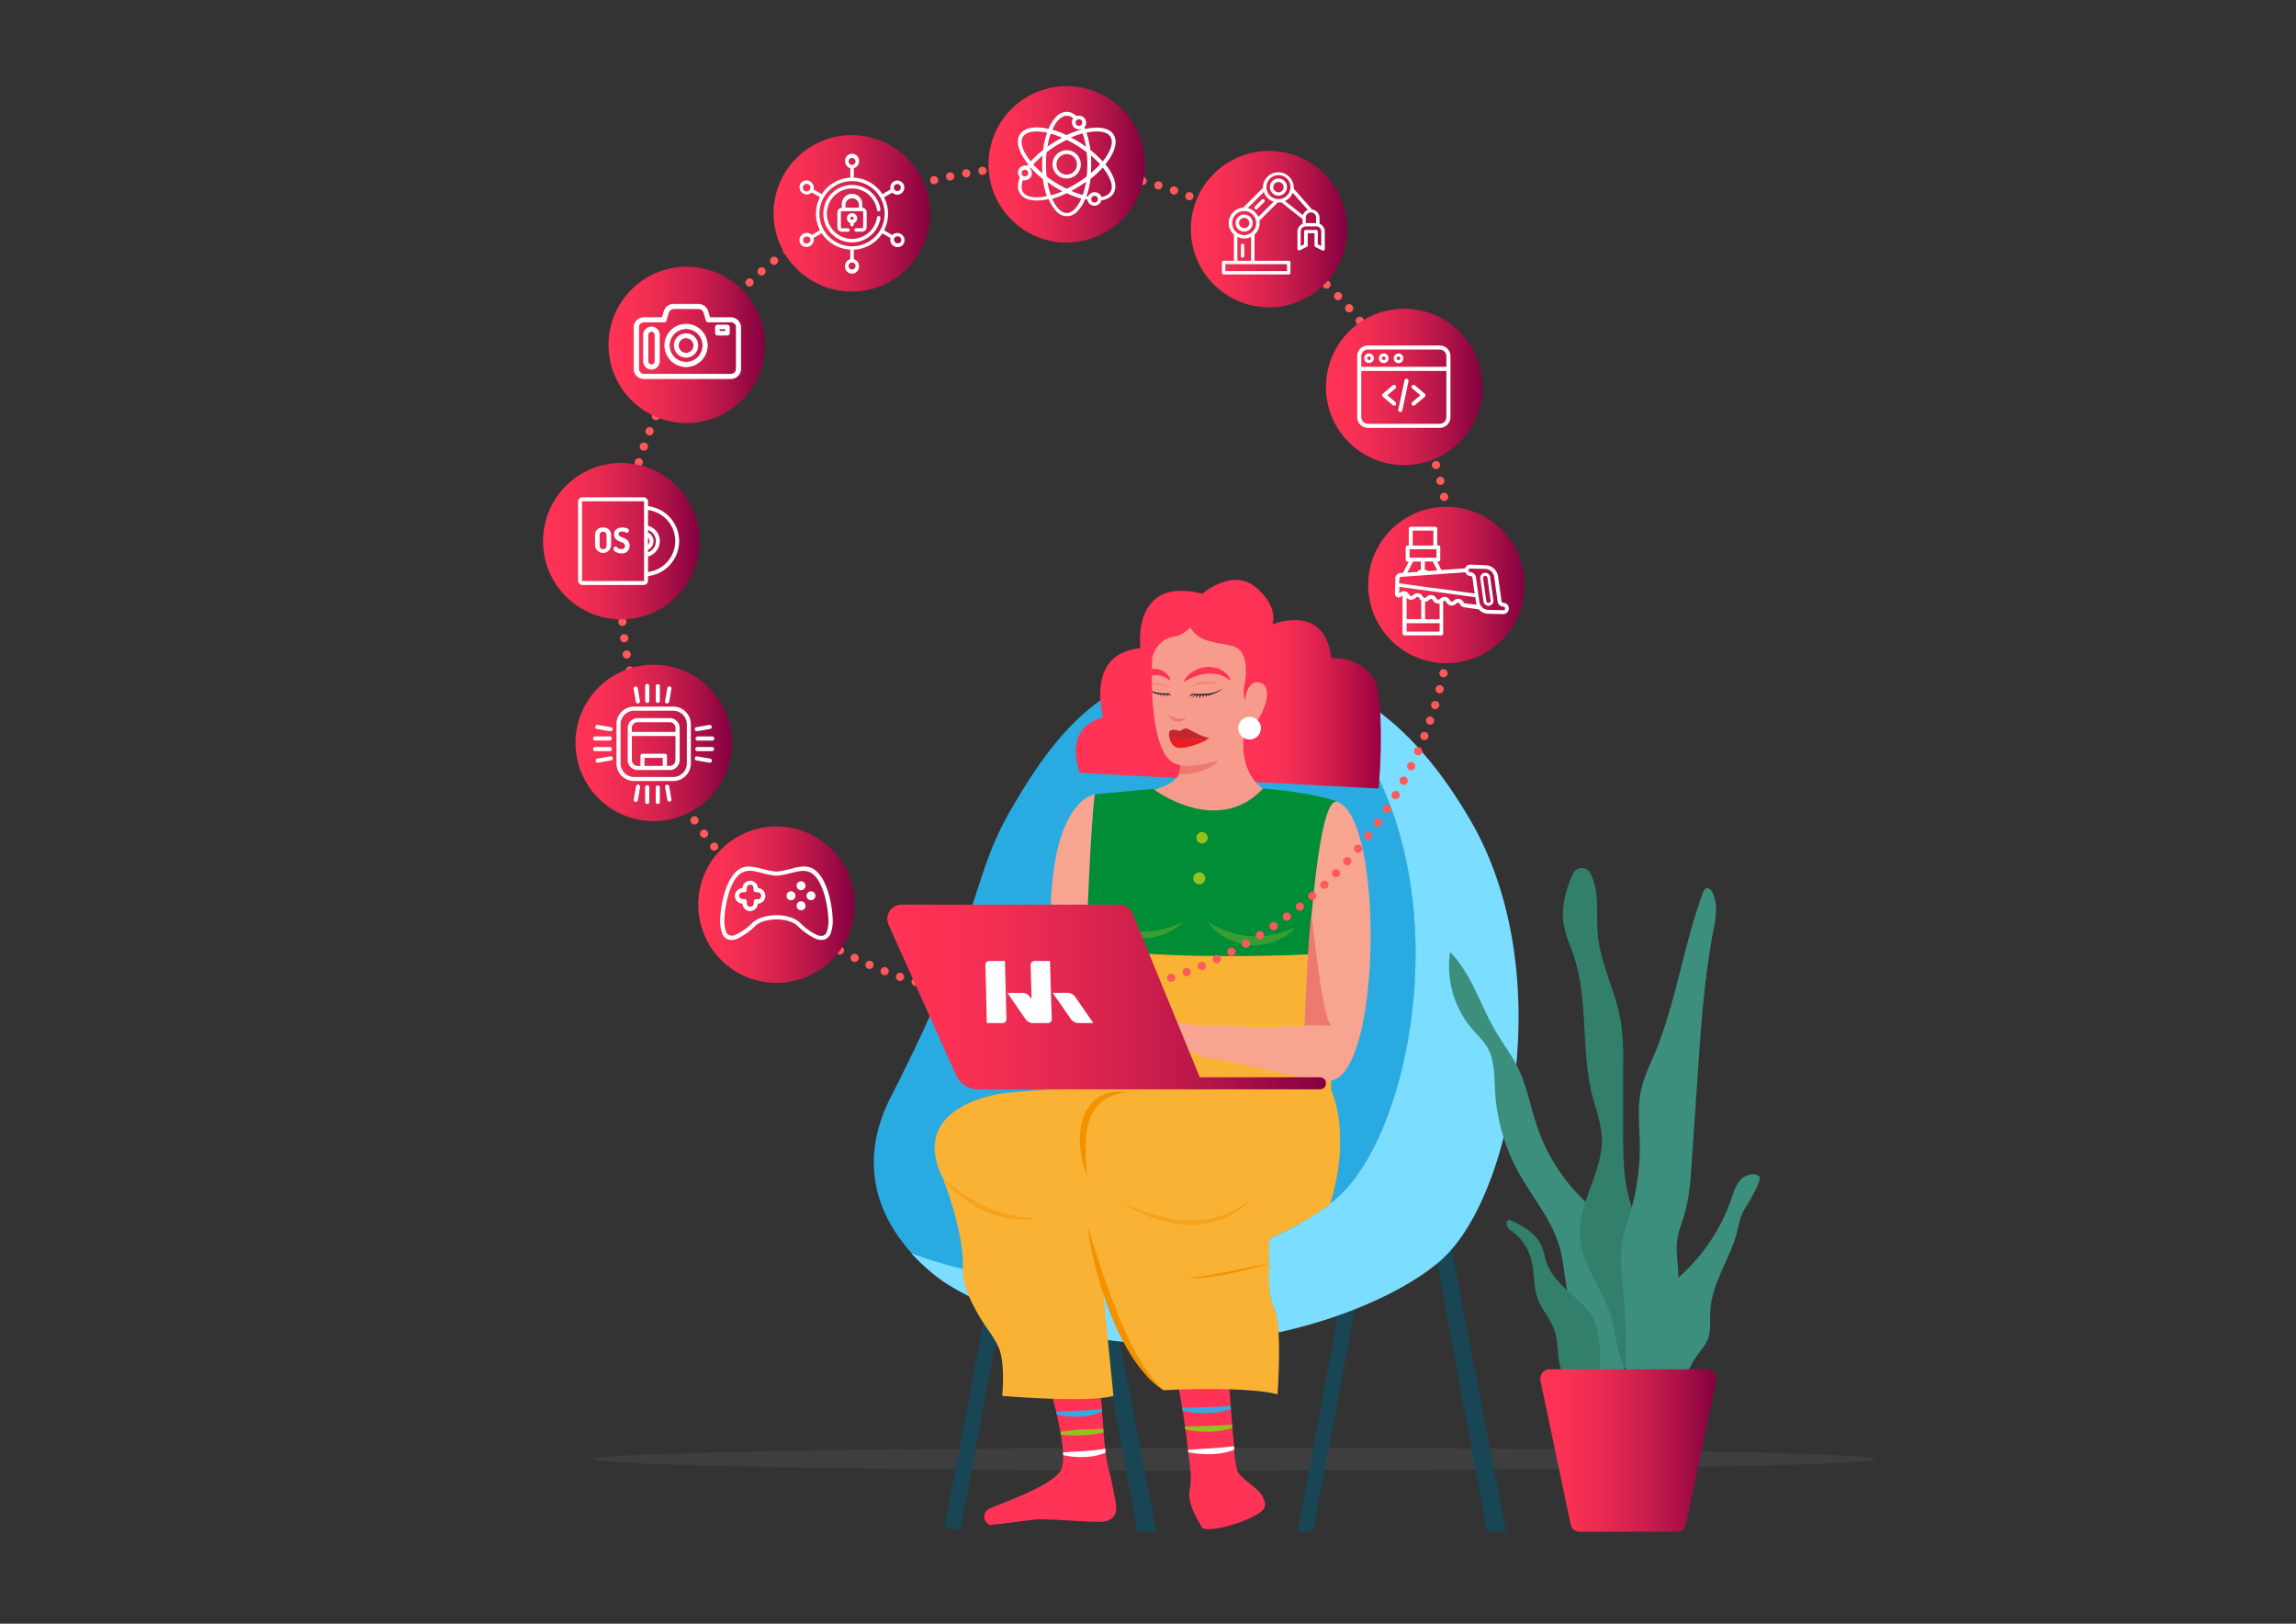 <svg xmlns="http://www.w3.org/2000/svg" xmlns:xlink="http://www.w3.org/1999/xlink" viewBox="0 0 841.89 595.28"><rect x="0" y="0" width="841.89" height="595.28" fill="#333333" stroke="none"/><defs><style>.cls-1{fill:#8e8e8e;opacity:0.12;}.cls-2{fill:#f35;}.cls-3{fill:#184655;}.cls-4{fill:#5bcdf4;}.cls-5{fill:#29abe2;}.cls-6{fill:#7bddff;}.cls-7{fill:#f79c8d;}.cls-8{fill:#3c8f7c;}.cls-9{fill:#327f6b;}.cls-10{fill:url(#Nueva_muestra_de_degradado_2);}.cls-11{fill:#f9b233;}.cls-12{fill:#008d36;}.cls-13{fill:url(#Degradado_sin_nombre_12);}.cls-14{opacity:0.43;}.cls-15{fill:#82b531;}.cls-16{fill:#f7a491;}.cls-17,.cls-27,.cls-28{fill:none;}.cls-18{fill:#ed1c24;}.cls-19{fill:#c1272d;}.cls-20{fill:#f39200;}.cls-21{fill:#36a9e1;}.cls-22,.cls-33{fill:#fff;}.cls-23{fill:#95c11f;}.cls-24{opacity:0.47;}.cls-25{fill:#1d1d1b;}.cls-26{fill:#ed7a6e;}.cls-27,.cls-28{stroke:#ff595a;stroke-linecap:round;stroke-linejoin:round;stroke-width:3px;}.cls-27{stroke-dasharray:0 6.02;}.cls-29{fill:url(#Nueva_muestra_de_degradado_2-2);}.cls-30{fill:url(#Nueva_muestra_de_degradado_2-3);}.cls-31{fill:url(#Nueva_muestra_de_degradado_2-4);}.cls-32{fill:url(#Nueva_muestra_de_degradado_2-5);}.cls-33{stroke:#fff;stroke-miterlimit:10;stroke-width:0.25px;}.cls-34{fill:url(#Nueva_muestra_de_degradado_2-6);}.cls-35{fill:url(#Nueva_muestra_de_degradado_2-7);}.cls-36{fill:url(#Nueva_muestra_de_degradado_2-8);}.cls-37{fill:url(#Nueva_muestra_de_degradado_2-9);}.cls-38{fill:url(#Nueva_muestra_de_degradado_2-10);}.cls-39{fill:url(#Nueva_muestra_de_degradado_2-11);}</style><linearGradient id="Nueva_muestra_de_degradado_2" x1="564.83" y1="531.74" x2="629.23" y2="531.74" gradientUnits="userSpaceOnUse"><stop offset="0" stop-color="#f35"/><stop offset="0.15" stop-color="#fa3154"/><stop offset="0.34" stop-color="#ea2a51"/><stop offset="0.56" stop-color="#d0204d"/><stop offset="0.79" stop-color="#ac1147"/><stop offset="1" stop-color="#840040"/></linearGradient><linearGradient id="Degradado_sin_nombre_12" x1="394.45" y1="250.84" x2="506.34" y2="250.84" gradientUnits="userSpaceOnUse"><stop offset="0" stop-color="#f35"/><stop offset="0.61" stop-color="#fd3255"/><stop offset="0.68" stop-color="#f72f54"/><stop offset="0.77" stop-color="#e42650"/><stop offset="0.87" stop-color="#c71749"/><stop offset="0.99" stop-color="#9e0241"/><stop offset="1" stop-color="#9a0040"/></linearGradient><linearGradient id="Nueva_muestra_de_degradado_2-2" x1="256.04" y1="331.65" x2="313.37" y2="331.65" xlink:href="#Nueva_muestra_de_degradado_2"/><linearGradient id="Nueva_muestra_de_degradado_2-3" x1="211.03" y1="272.35" x2="268.36" y2="272.35" xlink:href="#Nueva_muestra_de_degradado_2"/><linearGradient id="Nueva_muestra_de_degradado_2-4" x1="199.13" y1="198.4" x2="256.46" y2="198.4" xlink:href="#Nueva_muestra_de_degradado_2"/><linearGradient id="Nueva_muestra_de_degradado_2-5" x1="223.14" y1="126.44" x2="280.47" y2="126.44" xlink:href="#Nueva_muestra_de_degradado_2"/><linearGradient id="Nueva_muestra_de_degradado_2-6" x1="283.71" y1="78.22" x2="341.04" y2="78.22" xlink:href="#Nueva_muestra_de_degradado_2"/><linearGradient id="Nueva_muestra_de_degradado_2-7" x1="362.47" y1="60.26" x2="419.8" y2="60.26" xlink:href="#Nueva_muestra_de_degradado_2"/><linearGradient id="Nueva_muestra_de_degradado_2-8" x1="436.69" y1="83.99" x2="494.02" y2="83.99" xlink:href="#Nueva_muestra_de_degradado_2"/><linearGradient id="Nueva_muestra_de_degradado_2-9" x1="486.21" y1="141.85" x2="543.54" y2="141.85" xlink:href="#Nueva_muestra_de_degradado_2"/><linearGradient id="Nueva_muestra_de_degradado_2-10" x1="501.69" y1="214.47" x2="559.02" y2="214.47" xlink:href="#Nueva_muestra_de_degradado_2"/><linearGradient id="Nueva_muestra_de_degradado_2-11" x1="325.34" y1="365.51" x2="486.21" y2="365.51" xlink:href="#Nueva_muestra_de_degradado_2"/></defs><g id="Capa_1" data-name="Capa 1"><path class="cls-1" d="M687.66,534.92c0,2.32-105.25,4.2-235.08,4.2-19.18,0-37.82,0-55.66-.12h-1.84c-11.08,0-21.85-.11-32.24-.19-24.15-.17-46.26-.42-65.57-.73q-8.65-.14-16.52-.28c-39.24-.76-63.26-1.76-63.26-2.87s25-2.15,65.72-2.9c5.33-.1,10.94-.2,16.8-.29,18.81-.28,40.2-.52,63.45-.69,10.63-.08,21.65-.14,33-.19,18-.08,36.77-.12,56.12-.12C582.41,530.73,687.66,532.61,687.66,534.92Z"/><path class="cls-2" d="M403.09,557.94c-5.54,0-19.52-1.19-22.92-.89s-15.39,2-17,2-4.19-4.19,0-6.13,24-8.51,26.14-14.66a14.35,14.35,0,0,0,.49-4.8c0-.31,0-.62,0-1A61.64,61.64,0,0,0,389,526c0-.33-.11-.68-.17-1-.36-2-.8-4.15-1.3-6.29l-.23-1c-.44-1.81-.91-3.64-1.41-5.45-.1-.32-.18-.64-.28-1a124.48,124.48,0,0,0-4-11.91C377,487.68,399,490.73,399,490.73s2.93,11.56,4.33,19.78c.05.36.11.71.17,1.06.24,1.53.42,2.92.51,4l.06.94c0,.32,0,.63.07,1,.14,1.92.28,4.1.45,6.36,0,.41.06.83.09,1.25.16,2,.34,4.06.57,6,0,.48.11,1,.17,1.42a47.12,47.12,0,0,0,1.79,8.72s1.63,7.64,2,10.5S408.63,557.94,403.09,557.94Z"/><rect class="cls-3" x="358.88" y="425.76" width="5.92" height="135.77" transform="translate(98.26 -58.75) rotate(10.73)"/><path class="cls-3" d="M552.24,561.51h-7L527,463.22c.55-.46,1.08-.91,1.58-1.36a42,42,0,0,0,3.72-3.8Z"/><polygon class="cls-3" points="417.05 561.51 424.05 561.51 397.96 426.38 392.13 427.49 417.05 561.51"/><path class="cls-3" d="M496.82,480l-15.37,81.53-5.69.07,14.73-79.24Q493.75,481.2,496.82,480Z"/><path class="cls-4" d="M494.77,263.16c-1.2-.62-2.39-1.19-3.58-1.73C492.38,262,493.58,262.54,494.77,263.16Z"/><path class="cls-5" d="M490.84,438.7c-.94.83-1.95,1.68-3,2.53l-.36.28c-1.2.92-2.49,1.85-3.86,2.77h0l-.64.42q-2.82,1.86-6.08,3.71l-.14.08-.86.49,0,0c-3.1,1.71-6.46,3.38-10.05,5h0l-.19.1a48.59,48.59,0,0,0-.21,9v.05c0,.35.06.7.1,1.06-.27,2.87-.72,10.75,1.73,15.7.85,1.7,1.32,4.88,1.55,8.57a184.25,184.25,0,0,1-50.21,4q-2.91-.17-5.83-.45t-5.61-.64l-.91-.12a154.71,154.71,0,0,1-43.88-12.6c-2.38-1.09-4.76-2.25-7.12-3.49q-3.92-2-7.77-4.36s-.42-.26-1.16-.75l-.57-.38a3.46,3.46,0,0,0-.4-.29l-.37-.27-.82-.61c-.28-.21-.6-.44-.92-.7a70.22,70.22,0,0,1-7.72-7q-.61-.63-1.23-1.32l0,0c-10.37-11.48-21-31.26-7.64-57.37,33.82-66,29.05-79.72,44.17-105.57S407.11,239.16,456,244.4c7.32.78,15.33,1.58,23.8,3.94,7.05,7.28,14.18,16.66,21.34,28.79C533.91,332.68,516.68,415.65,490.84,438.7Z"/><path class="cls-6" d="M532.27,458.06a42,42,0,0,1-3.72,3.8c-.5.45-1,.9-1.58,1.36C520,469,509.63,474.92,496.82,480q-3.07,1.22-6.33,2.36a185.34,185.34,0,0,1-21.56,6.09l-.19,0c-.23-3.69-.7-6.87-1.55-8.57-2.45-4.95-2-12.83-1.73-15.7,0-.36-.07-.71-.1-1.06v-.05a48.59,48.59,0,0,1,.21-9l.19-.1h0c3.59-1.62,7-3.29,10.05-5l0,0,.86-.49.14-.08q3.25-1.85,6.08-3.71l.64-.42h0c1.37-.92,2.66-1.85,3.86-2.77l.36-.28c1.09-.85,2.1-1.7,3-2.53,25.84-23.05,43.07-106,10.34-161.57C494,265,486.89,255.62,479.84,248.34l1.72.49.86.26c.57.18,1.16.37,1.73.57l1.06.36c.22.09.45.16.69.25,1.16.43,2.33.88,3.51,1.38l1.53.66.25.12c1.19.54,2.38,1.11,3.59,1.73l1.8,1c.6.34,1.21.68,1.81,1l.92.55a81.62,81.62,0,0,1,7.35,5c.23.16.44.33.67.52.45.34.91.71,1.35,1.08l1.5,1.23q3.23,2.73,6.46,6c.41.41.81.82,1.21,1.24a.47.47,0,0,1,.12.13c.45.46.9.93,1.34,1.41s.78.86,1.16,1.29c1.16,1.28,2.32,2.63,3.47,4l.93,1.14,1.39,1.76,1.46,1.88q1.26,1.69,2.54,3.49c2.86,4,5.74,8.46,8.61,13.34C570,353.13,555.94,430.77,532.27,458.06Z"/><path class="cls-6" d="M468.74,488.47a184.25,184.25,0,0,1-50.21,4q-2.91-.17-5.83-.45t-5.61-.64l-.91-.12a154.71,154.71,0,0,1-43.88-12.6c-2.38-1.09-4.76-2.25-7.12-3.49q-3.92-2-7.77-4.36s-.42-.26-1.16-.75l-.57-.38a3.46,3.46,0,0,0-.4-.29l-.37-.27-.82-.61c-.28-.21-.6-.44-.92-.7a70.22,70.22,0,0,1-7.72-7q-.61-.63-1.23-1.32l0,0A155.37,155.37,0,0,0,353,465.19l2,.45a170.5,170.5,0,0,0,49,3.51l.53,0,.35,0,2.1-.16A184.08,184.08,0,0,0,465.76,454l-.19.1a48.59,48.59,0,0,0-.21,9v.05c0,.35.06.7.1,1.06-.27,2.87-.72,10.75,1.73,15.7C468,481.6,468.51,484.78,468.74,488.47Z"/><polygon class="cls-7" points="383.82 334.19 377.52 353.09 396.72 345.54 383.82 334.19"/><polygon class="cls-7" points="411.31 338.77 413.02 338.77 438.85 402.03 437.07 401.76 411.31 338.77"/><path class="cls-8" d="M594,464.46c-.51-4.47-1.11-9-3.19-13-2.52-4.86-7-8.37-10.84-12.23a67.83,67.83,0,0,1-16.18-25.78c-2.59-7.48-3.88-15.45-7.44-22.51-2.18-4.32-5.15-8.17-7.63-12.32-5.85-9.81-9-21.4-17-29.61a35.57,35.57,0,0,0,8,28.15c1.95,2.28,4.22,4.33,5.71,6.94,2.7,4.73,2.45,10.51,2.77,15.95a70,70,0,0,0,8.37,29.31c5.21,9.56,12.72,18.07,15.5,28.59,2.08,7.88,1.46,16.73,5.91,23.56a6,6,0,0,1,1.15,2.36,4.92,4.92,0,0,1-.09,1.48l-.3,1.91c-1,6.45-2.05,14.66,3.49,19.49,3.85,3.35,8.79,3.42,11.55-1s2.53-11,2.33-16.07C595.88,481.22,595,472.8,594,464.46Z"/><path class="cls-9" d="M604,459.27c-2.16-7.47-5.51-14.58-7.18-22.17-1.63-7.37-1.64-15-1.65-22.52q0-12.4,0-24.8a93.17,93.17,0,0,0-.86-15.4c-1.83-10.91-7.5-21-8.46-32-.42-4.77.06-9.59-.46-14.35a22.62,22.62,0,0,0-2.26-7.91,3.51,3.51,0,0,0-6.31.18c-2.76,6-4.51,12.43-3.4,18.83.67,3.84,2.33,7.42,3.58,11.11,5.52,16.44,2.59,34.64,6.87,51.46,1.29,5.07,3.24,10,3.47,15.28.54,12.52-8.81,24-8,36.47.71,10.25,8.08,18.74,11.17,28.54,1.74,5.48,2.11,11.34,4,16.78,1.44,4.23,4.8,9.37,10,8.08,5-1.22,3.45-5.25,3.23-9.11C607,484.66,607.71,472,604,459.27Z"/><path class="cls-8" d="M615.35,466.12c-.22-3.88-.88-7.78-.33-11.63.46-3.26,1.75-6.32,2.67-9.47,1.73-5.9,2.16-12.1,2.58-18.24q1.15-16.72,2.29-33.47c1.19-17.34,2.38-34.74,5.62-51.81.9-4.75,1.91-9.88-.22-14.21-.45-.92-1.33-1.88-2.3-1.58-.69.22-1,1-1.28,1.66-7.09,19.26-9.77,40-17.68,58.94-1.9,4.54-4.1,9-5.08,13.82-1.18,5.79-.53,11.77-.38,17.67a83.23,83.23,0,0,1-3,25.14c-1.22,4.26-2.86,8.42-3.53,12.8-.83,5.47-.13,11,.39,16.53a252.58,252.58,0,0,1,1,31.84c-.19,6.24,5.08,6.07,8.57,2.24,2.44-2.68,2.42-5.63,3.25-9C610.74,486.42,616,478,615.35,466.12Z"/><path class="cls-9" d="M584.07,483.05c-4.66-7.49-14-11.75-16.92-20.05-.76-2.11-1.06-4.39-2-6.43-2.06-4.54-6.74-7.11-11.33-9.2a1,1,0,0,0-1.38.88h0a3.34,3.34,0,0,0,1.44,2.8,18.61,18.61,0,0,1,7.43,10.13c1.42,4.87.81,10.21,2.57,15,1.48,4,4.53,7.25,6,11.26,1.31,3.66,1.17,7.66,1.78,11.5s2.33,7.92,5.85,9.55C590.27,514.33,587.08,487.89,584.07,483.05Z"/><path class="cls-8" d="M627.14,480.58c-.2,3.62.35,7.41-1.06,10.75-.91,2.13-2.54,3.86-3.88,5.75-4.7,6.65-6.4,16.06-13.62,19.81a2.5,2.5,0,0,1-1.54.36,2.34,2.34,0,0,1-1.52-1.54c-1.77-4.12.22-8.77,1.39-13.1a3.2,3.2,0,0,0,0-2.3c-.4-.77-1.3-1.1-1.92-1.7-1.23-1.2-1.12-3.19-.87-4.89a111.16,111.16,0,0,1,2.57-12.65,22.34,22.34,0,0,1,2.71-6.76c1.5-2.23,3.67-3.89,5.7-5.64a67.58,67.58,0,0,0,19.73-29.13c.84-2.43,1.58-5,3.31-6.9s4.79-2.88,6.89-1.41c1.49,1.06-4.62,10.9-5.34,12.08-2,3.37-2.06,6.3-3.21,10.05C633.67,462.53,627.68,470.75,627.14,480.58Z"/><path class="cls-10" d="M598.08,502H568c-2.06,0-3.57,2.18-3.1,4.45l11,52.32a3.29,3.29,0,0,0,3.09,2.77h36.11a3.29,3.29,0,0,0,3.1-2.77l11-52.32c.47-2.27-1-4.45-3.1-4.45Z"/><path class="cls-11" d="M480.58,340.56c-1.13,15.61-1.35,31.25-1.73,41.56-11.94,1.14-42.69,1.19-52,.64L415,343.64c-.22-.54,5.06-2.66,4.69-3.08C447.21,342.5,480.58,340.56,480.58,340.56Z"/><path class="cls-12" d="M490.59,293.92s-5.77,9.86-9,36.65c-.69,5.66-1.26,12.07-1.63,19.31,0,0-32.75,1.62-60.26-.32q-3.13-.22-6.15-.51l-1.79-.17c-3-.31-5.92-.68-8.64-1.11-1.55-.24-3.05-.51-4.47-.79a498.62,498.62,0,0,1,2.75-55.78l23-2.11h38.71C463.25,289.09,480.12,290.29,490.59,293.92Z"/><path class="cls-7" d="M463.12,289.09c-16.77,17.87-40,.33-40,.33.46-.11.9-.21,1.32-.33,4.73-1.31,6.82-3.36,7.72-5.15a5.77,5.77,0,0,0,.57-3.4l0-.16s19-12.58,20.1-3.41S463.12,289.09,463.12,289.09Z"/><path class="cls-13" d="M505.49,289.09h0l-46.9-2.47A14.05,14.05,0,0,1,452.8,277c-1.14-9.17-20.11,3.41-20.11,3.41a5.79,5.79,0,0,1-1.36,4.81l-35.43-1.87c-2.22-6.62-3.48-17,8.63-20.42,0,0-6.88-23.36,13.64-25.3,0,0-3.49-26.71,22.64-19.93,0,0,11.23-9.68,19.75-2.33s6.07,13.41,6,13.55c.27-.11,19.38-7.95,21.58,12.41,0,0,15.43-1.18,17.34,13.53S505.49,289.09,505.49,289.09Z"/><g class="cls-14"><path class="cls-15" d="M401.81,336.1a39.9,39.9,0,0,0,7.69,3.76,29.61,29.61,0,0,0,8.1,1.68,28.63,28.63,0,0,0,8.23-.75,51.3,51.3,0,0,0,8.1-2.82,22.58,22.58,0,0,1-7.53,4.66,21.54,21.54,0,0,1-8.94,1.37,21.93,21.93,0,0,1-8.72-2.38A20.33,20.33,0,0,1,401.81,336.1Z"/></g><g class="cls-14"><path class="cls-15" d="M443.05,338.21a46.26,46.26,0,0,0,7.81,3.48,29.67,29.67,0,0,0,8,1.55,28.54,28.54,0,0,0,8.11-.67l1-.19c.35-.06.67-.21,1-.29l2-.59c1.37-.41,2.67-1,4.13-1.42a27.83,27.83,0,0,1-3.44,2.85,22.49,22.49,0,0,1-4,2.08,20.57,20.57,0,0,1-9,1.46,21.09,21.09,0,0,1-8.82-2.45A19.42,19.42,0,0,1,443.05,338.21Z"/></g><path class="cls-16" d="M401.4,291.2s-16.48,1.82-16.17,47.3,13.4-1.24,13.4-1.24S400.07,301,401.4,291.2Z"/><polygon class="cls-11" points="488.13 387.19 488.05 414.62 422.52 400.9 419.83 373.37 464.75 368.26 488.13 387.19"/><polyline class="cls-17" points="395.9 274.32 431.33 276.19 458.59 277.62 505.49 280.09 505.49 280.09"/><path class="cls-2" d="M456.41,557.38c-8.93,3.64-15.19,3.68-15.66,2.59s-5.86-8.56-4.45-14.26a19.83,19.83,0,0,0,.3-5,.28.28,0,0,0,0-.08c0-.62-.35-3.79-.88-8.28,0-.28-.07-.56-.11-.86-.18-1.58-.41-3.31-.65-5.13a.78.78,0,0,1,0-.14c-.1-.74-.2-1.49-.31-2.26-.06-.32-.1-.66-.14-1l-.16-1.1q-.35-2.35-.72-4.77c-.06-.37-.11-.75-.18-1.11-.3-1.87-.63-3.76-1-5.61-.07-.35-.13-.71-.21-1.06a95.42,95.42,0,0,0-4-15.58c-5.14-13.11,21.1-8,21.1-8s.59,10.73,1.43,22.73c0,.39.06.78.08,1.18.13,1.88.27,3.78.42,5.67,0,.44.05.86.08,1.29.16,1.94.31,3.86.47,5.72,0,.3,0,.6.07.91a2.58,2.58,0,0,1,0,.29c.19,2.1.37,4.11.56,6a.22.22,0,0,1,0,.08l0,.54c0,.43.05.89.09,1.33a33.79,33.79,0,0,0,1.12,7.61c1.24,3.17,7.41,6.16,9.15,9.37S465.34,553.74,456.41,557.38Z"/><path class="cls-11" d="M491.11,423.93a54,54,0,0,1-1.06,7.82l-.06.31a92.83,92.83,0,0,1-2.55,9.45c-1.2.92-2.49,1.85-3.86,2.77h0l-.64.42q-2.82,1.86-6.08,3.71l-.14.08-.86.49,0,0c-3.1,1.71-6.46,3.38-10.05,5h0l-.19.1a48.59,48.59,0,0,0-.21,9v.05c0,.35.06.7.1,1.06-.27,2.87-.72,10.75,1.73,15.7.85,1.7,1.32,4.88,1.55,8.57.18,2.82.22,5.95.19,9-.05,5.9-.38,11.34-.51,13.15,0,.06,0,.1,0,.15v0s0,.08,0,.13h0s0,.08,0,.12,0,.19,0,.19c-7.39-2.09-26.61-2.34-41.78-1.51a41.65,41.65,0,0,1-8.07-8.27A63.55,63.55,0,0,1,412.7,492,96.89,96.89,0,0,1,407,477.93c-1.09-3.4-1.89-6.44-2.45-8.82-.62-2.66-.94-4.49-1-5l.5,5,.88,8.94,1.3,13.13.91,9.12,1.13,11.46c-9.7,2.66-40.79,0-40.79,0s1.2-11.52-1.19-17.55a41.1,41.1,0,0,0-3.94-6.63,72,72,0,0,1-7.12-12.49c-.07-.16-.14-.33-.2-.49a26.38,26.38,0,0,1-2-9.45c0-.31,0-.62,0-.93.45-12.82-7.34-32.38-7.34-32.38-13.35-27.11,22.64-31.09,22.64-31.09s80.84-8,110,1.59a20,20,0,0,1,5.8,2.93C489.79,409.49,491.55,416.22,491.11,423.93Z"/><path class="cls-16" d="M492.73,393.18a11.22,11.22,0,0,1-1.6,1.57,8.45,8.45,0,0,1-.75.52,5.24,5.24,0,0,1-.61.34,5.89,5.89,0,0,1-2.63.63,33.86,33.86,0,0,1-4.35-.3c-2-.26-4.29-.69-7.12-1.29-2.52-.54-5.49-1.22-9.09-2-3.81-.88-8.33-1.92-13.81-3.13-.73-.16-1.51-.31-2.31-.46-1.43-.26-2.92-.49-4.33-.71-1.7-.27-3.3-.52-4.54-.76a5.77,5.77,0,0,1-2.06-.8,6.09,6.09,0,0,0-2-1,6.26,6.26,0,0,0-.88-.14l-7.16,1.83c-1.39.36-3.58-.06-5-.25-1.93-.26-4.37-2.45-6.82-1.66a26.22,26.22,0,0,0-7.23,4.06c-3.42,2.56-6,5.12-6.69,4.57s.37-2.27,2.06-4.37a47,47,0,0,1,6.5-6.58c-4.14,2.71-9.63,6.45-12.15,6.85a2.87,2.87,0,0,1-.57,0,.84.84,0,0,1-.66-.35c-1.14-1.76,6.8-6.59,11-10.26l-3.34,1.69s-6.84,5.64-7.5,4.15,3.24-4.93,4.68-6.3c1.16-1.1,14.76-6.12,15.24-6.19a28.79,28.79,0,0,1,6.51.28c1.6.18,4.47,1,7.08,1.65.61.16,1.2.3,1.76.42a19.1,19.1,0,0,0,2.61.45l3.56.21c8.63.46,26.76,1.13,37.86.16.35-8.68,1-21.73,2.07-34.89.44-5.52.94-11.05,1.52-16.28,1.94-17.76,4.69-32.13,8.37-30.88C505.85,299.17,506.6,376.71,492.73,393.18Z"/><path class="cls-7" d="M457,269c-1.31,1.23-1.26,5.55-3,6.53a38.94,38.94,0,0,1-6,2.72,44,44,0,0,1-10.09,2.36,15.64,15.64,0,0,1-5.76-.26l-.27-.1c-4.57-.93-7-7.33-8.25-14.71-.13-.77-.25-1.54-.36-2.32a111,111,0,0,1-.89-11.76v-.34c0-.8,0-1.57,0-2.31v-.2c0-3.88.09-6.72.11-7.35a.68.68,0,0,0,0-.12h0c1.91-7,7.48-7.62,7.48-7.62,3.67-.39,6.57-3.51,6.57-3.51,2.95,5.81,10.71,5.44,15.86,7s4.78,9.68,4,13.54a14,14,0,0,0,.08,6.37s.66-8.16,5.65-6.61S464,262.45,457,269Z"/><path class="cls-7" d="M437.89,271.63s8,2,15.52-.94"/><path class="cls-18" d="M441.75,271.62c-2.1,1.17-7.33,2.89-9.75,2.55s-3.06-3.35-3.06-3.35c1.06-1.18,2.43-.26,3.12.05a3.37,3.37,0,0,0,2.42,0c.7-.29,1.39-.28,3.12,0s5.55-.52,5.55-.52S443.84,270.46,441.75,271.62Z"/><path class="cls-19" d="M443.15,270.44s-3.82.84-5.55.52-2.42-.34-3.12,0a3.37,3.37,0,0,1-2.42,0c-.69-.31-2.06-1.23-3.12-.05,0,0-1-3,.74-3.29s2.08.33,2.77.34,1.75-1.17,2.79-.85S440.38,270.1,443.15,270.44Z"/><path class="cls-11" d="M491.11,423.93c-.22,2.44-.55,5.06-1.06,7.82l-.06.31a91.94,91.94,0,0,1-2.19,9.17l-.36.28c-1.2.92-2.49,1.85-3.86,2.77h0l-.64.42q-2.82,1.86-6.08,3.71l-.14.08-.86.49c.73-15.78,4.1-39.14,4.1-39.14l4.18-4.54,3.28-3.57-1.2-4.6C486.86,396.52,492.65,405.8,491.11,423.93Z"/><path class="cls-20" d="M398.63,431.19a34.82,34.82,0,0,1-2.48-9.87,28.35,28.35,0,0,1,.66-10.35,16.2,16.2,0,0,1,2.19-4.88,13.12,13.12,0,0,1,3.85-3.79,12.69,12.69,0,0,1,5-1.85,17.3,17.3,0,0,1,5.13,0c-3.33.55-6.56,1.47-9,3.43a14.6,14.6,0,0,0-4.78,7.76,27.34,27.34,0,0,0-.86,4.71,46.49,46.49,0,0,0-.26,4.88A99.32,99.32,0,0,0,398.63,431.19Z"/><path class="cls-21" d="M404.11,517.5a16.14,16.14,0,0,1-2.91,1.07,25.08,25.08,0,0,1-5.42.8,30.78,30.78,0,0,1-5.43-.24c-1-.13-1.9-.28-2.84-.5l-.23-1c2.84-.23,5.63-.3,8.4-.44,1.75-.1,3.49-.14,5.22-.3,1.05-.1,2.09-.21,3.14-.36C404.07,516.87,404.09,517.18,404.11,517.5Z"/><path class="cls-22" d="M405.39,532.56q-.63.27-1.26.48a22.53,22.53,0,0,1-5.62,1.08,29,29,0,0,1-5.67-.14,26.49,26.49,0,0,1-3-.53c0-.31,0-.62,0-1,2.92-.22,5.76-.3,8.6-.54,1.8-.15,3.6-.25,5.37-.56.5-.07,1-.16,1.49-.26C405.27,531.62,405.33,532.09,405.39,532.56Z"/><path class="cls-23" d="M404.65,525.11c-.65.17-1.3.31-1.94.43a42.39,42.39,0,0,1-5.49.66,48.23,48.23,0,0,1-5.51,0c-.91-.05-1.83-.13-2.73-.25,0-.33-.11-.68-.17-1,.95-.16,1.91-.28,2.86-.4,1.81-.21,3.62-.37,5.42-.47s3.63-.16,5.45-.19h2C404.58,524.27,404.62,524.69,404.65,525.11Z"/><path class="cls-21" d="M451.32,516.63a19.6,19.6,0,0,1-2.12.59,31.7,31.7,0,0,1-6.36.86,35.05,35.05,0,0,1-6.4-.37c-.95-.14-1.91-.33-2.84-.56-.06-.37-.11-.75-.18-1.11h3.14c2.08,0,4.15-.06,6.21-.12s4.11-.19,6.17-.37c.77,0,1.53-.12,2.3-.21C451.26,515.78,451.29,516.2,451.32,516.63Z"/><path class="cls-23" d="M451.89,523.55a23.7,23.7,0,0,1-2.3.62,33,33,0,0,1-5.93.72,36.73,36.73,0,0,1-5.93-.32,29.79,29.79,0,0,1-3.11-.56c-.06-.32-.1-.66-.14-1,1.12-.06,2.22-.09,3.33-.12l5.79-.16,5.76-.23,2.43-.16c0,.3,0,.6.07.91A2.58,2.58,0,0,1,451.89,523.55Z"/><path class="cls-22" d="M452.58,531.48a16.91,16.91,0,0,1-1.73.6,25.8,25.8,0,0,1-5.81,1,36.58,36.58,0,0,1-5.83-.13,34,34,0,0,1-3.5-.54c0-.28-.07-.56-.11-.86,1.22-.11,2.43-.2,3.64-.28l5.66-.35c1.88-.12,3.75-.25,5.6-.48.66-.08,1.33-.17,2-.28C452.52,530.58,452.54,531,452.58,531.48Z"/><g class="cls-24"><path class="cls-20" d="M411.31,440.36a8.06,8.06,0,0,0,1.39.82c.47.25,1,.49,1.44.71,1,.45,2,.9,3,1.29,2,.81,4,1.51,6,2.12a50,50,0,0,0,12.52,2.11,35.83,35.83,0,0,0,6.3-.34,30.88,30.88,0,0,0,6.14-1.48,35.41,35.41,0,0,0,11-6.41,28.26,28.26,0,0,1-10.54,7.61,31.36,31.36,0,0,1-12.95,2.27,43.27,43.27,0,0,1-12.87-2.54,47.58,47.58,0,0,1-6-2.61c-1-.51-1.91-1.05-2.83-1.62A16.09,16.09,0,0,1,411.31,440.36Z"/></g><g class="cls-24"><path class="cls-20" d="M345.68,431.88a73,73,0,0,0,7.63,5.93,58.37,58.37,0,0,0,8.35,4.65,43.88,43.88,0,0,0,9,3.05L373,446l2.38.3c.4,0,.8.12,1.2.15l1.21.05c.8,0,1.61.08,2.43.13-.8.12-1.61.23-2.42.32l-1.23.14c-.4,0-.81,0-1.22,0l-2.47,0c-.82-.08-1.63-.2-2.45-.3-.41-.06-.82-.1-1.23-.17l-1.2-.28c-.8-.2-1.62-.35-2.41-.6l-2.34-.81c-.78-.27-1.52-.63-2.28-1a41.53,41.53,0,0,1-8.42-5.12A36.28,36.28,0,0,1,345.68,431.88Z"/></g><path class="cls-25" d="M436.47,254.24l.55.19.52.14c.13,0,.26.06.4.09a4.86,4.86,0,0,0,.55.1,2.83,2.83,0,0,0,.42.06c.16,0,.33,0,.5.06l.15,0,.39,0,.49,0h.61l.45,0,.57,0,.38-.05.3,0,.18,0,.37-.06.49-.11.35-.08.17,0a11.12,11.12,0,0,0,1.49-.56,10.81,10.81,0,0,0,2.7-1.65c-.47.23-.9.53-1.39.73l-.71.32c-.24.11-.49.18-.73.28-.48.19-1,.31-1.47.45l-.2,0a1.31,1.31,0,0,1-.27.06,5.41,5.41,0,0,1-.58.12l-.23,0-.24,0-.24,0-.39.06-.58.05-.28,0-.7,0h-.32a5.8,5.8,0,0,1-.59,0h-.78l-.15,0-.52,0H438l-.38,0-.48-.07Z"/><path class="cls-25" d="M436,255.41l0,0c.33-.14.64-.29.95-.45a1.86,1.86,0,0,0,.46-.25c.05-.06.11-.12.15-.18l.1-.15-.48-.07,0,0a.27.27,0,0,0-.1.06,3.73,3.73,0,0,0-.3.26C436.46,254.92,436.2,255.16,436,255.41Z"/><path class="cls-25" d="M437,255.83l0,0c.33-.23.65-.47,1-.71a2.5,2.5,0,0,0,.46-.39,0,0,0,0,0,0,0,1.13,1.13,0,0,0,.16-.26l-.52,0a1.19,1.19,0,0,0-.19.2l-.17.23C437.51,255.2,437.27,255.51,437,255.83Z"/><path class="cls-25" d="M438.48,255.89l0,0a7.57,7.57,0,0,0,.61-.66c.1-.11.23-.2.27-.34s0,0,0,0a.9.9,0,0,0,0-.34h-.29l-.17.14a.6.6,0,0,0-.09.15c0,.08-.06.16-.1.24A7.16,7.16,0,0,0,438.48,255.89Z"/><path class="cls-25" d="M439.71,256.11l0,0c.18-.27.34-.55.5-.83a1.39,1.39,0,0,0,.19-.36s0,0,0-.07a1.27,1.27,0,0,0,0-.34h-.32a.91.91,0,0,0-.13.16,1,1,0,0,0-.09.22,1.44,1.44,0,0,1-.05.24C439.83,255.47,439.76,255.79,439.71,256.11Z"/><path class="cls-25" d="M441.05,254.94v.14c0,.26,0,.52,0,.77h.05a7.54,7.54,0,0,0,.29-.74,1.54,1.54,0,0,0,.08-.19.26.26,0,0,0,0-.17.79.79,0,0,0-.06-.28l-.28,0a.72.72,0,0,0-.11.19A.54.54,0,0,0,441.05,254.94Z"/><path class="cls-25" d="M442.07,254.87v0c0,.26.1.53.16.8h0c.06-.27.12-.54.16-.8,0,0,0-.05,0-.08a.71.71,0,0,0,0-.32.78.78,0,0,0-.05-.14l-.39.06,0,.08A1,1,0,0,0,442.07,254.87Z"/><path class="cls-25" d="M442.84,254.5c0,.09.05.17.09.25v0c.08.17.16.34.26.51h0a3.7,3.7,0,0,0,.07-.57h0a.41.41,0,0,0,0-.27.53.53,0,0,0-.14-.17l-.23,0A.56.56,0,0,0,442.84,254.5Z"/><path class="cls-25" d="M443.67,254.31c0,.09.07.16.11.25v0a3.37,3.37,0,0,0,.25.45h0a3.19,3.19,0,0,0,.06-.52v0c0-.09,0-.19,0-.27a.55.55,0,0,0-.13-.14,1.31,1.31,0,0,1-.27.06A.64.64,0,0,0,443.67,254.31Z"/><path class="cls-26" d="M436.47,251.94a18.47,18.47,0,0,1,2.64-.94,14.32,14.32,0,0,1,2.74-.49,12.22,12.22,0,0,1,2.77,0,14.58,14.58,0,0,1,2.73.63,8.66,8.66,0,0,0-2.67-1l-.36-.08-.35,0-.72-.07a13.85,13.85,0,0,0-1.44,0,11.55,11.55,0,0,0-2.8.6A10.3,10.3,0,0,0,436.47,251.94Z"/><path class="cls-2" d="M434,249.78a9.3,9.3,0,0,1,3.56-3.64,11.21,11.21,0,0,1,4.92-1.59,11.94,11.94,0,0,1,1.34,0,12.38,12.38,0,0,1,1.35.15,8.68,8.68,0,0,1,2.57.87,7.27,7.27,0,0,1,3.57,3.8l-.16.18a12.52,12.52,0,0,0-1.9-1.26,9.63,9.63,0,0,0-1-.5,9.74,9.74,0,0,0-1.07-.39,11,11,0,0,0-2.22-.43,11.38,11.38,0,0,0-2.26,0,16.24,16.24,0,0,0-4.44,1,21.48,21.48,0,0,0-2.1.91,19.53,19.53,0,0,0-2,1.11Z"/><path class="cls-2" d="M415.62,251.47a6.93,6.93,0,0,1,2-3.83,8.22,8.22,0,0,1,3.9-2.21,7.09,7.09,0,0,1,4.71.49,5.56,5.56,0,0,1,2.93,3.37l-.15.19a10.2,10.2,0,0,0-1.57-1,7.12,7.12,0,0,0-1.72-.69,7.24,7.24,0,0,0-3.64,0,11,11,0,0,0-3.4,1.47,16.13,16.13,0,0,0-1.5,1.11,15.28,15.28,0,0,0-1.39,1.27Z"/><path class="cls-25" d="M429.22,254.27c-.14,0-.29.09-.44.12l-.41.08-.31.05-.43,0-.33,0h-.4a.22.22,0,0,1-.12,0,1.56,1.56,0,0,1-.3,0h-.39l-.46,0-.36,0a3.25,3.25,0,0,1-.43-.08l-.29-.06a1,1,0,0,1-.23-.05l-.14,0-.29-.07-.37-.11-.27-.09-.13,0-.76-.34v-.33c.28.13.59.24.88.35l.15,0,.2.06.44.13.18.05.19,0,.18,0a1.84,1.84,0,0,0,.3.07l.46.08.2,0,.55.06.25,0,.45,0h.09l.23,0,.29,0h.12c.13,0,.27,0,.4,0h.38c.13,0,.25,0,.38,0Z"/><path class="cls-25" d="M429.55,255.21l0,0c-.24-.12-.48-.26-.71-.4a1.33,1.33,0,0,1-.34-.22l-.11-.15a.54.54,0,0,1-.07-.13l.38,0h0l.07.06a1.52,1.52,0,0,1,.22.22C429.19,254.81,429.37,255,429.55,255.21Z"/><path class="cls-25" d="M428.7,255.48l0,0c-.25-.19-.48-.4-.71-.61a1.67,1.67,0,0,1-.33-.32h0a1.13,1.13,0,0,1-.12-.21h.41a1.07,1.07,0,0,1,.14.16l.12.19C428.36,255,428.53,255.21,428.7,255.48Z"/><path class="cls-25" d="M427.57,255.44l0,0a5.46,5.46,0,0,1-.43-.55c-.07-.09-.17-.17-.19-.28v0a.59.59,0,0,1,0-.27h.23l.12.12a.75.75,0,0,1,.07.12,1.06,1.06,0,0,0,.06.19C427.44,255,427.51,255.21,427.57,255.44Z"/><path class="cls-25" d="M426.6,255.54h0a6.16,6.16,0,0,1-.34-.68,1,1,0,0,1-.13-.29.08.08,0,0,1,0-.05.83.83,0,0,1,0-.27l.25,0,.09.13a1.21,1.21,0,0,1,.05.18c0,.06,0,.13,0,.19A5.9,5.9,0,0,1,426.6,255.54Z"/><path class="cls-25" d="M425.63,254.55s0,.07,0,.11a5.61,5.61,0,0,1-.06.59h0c-.07-.2-.13-.4-.18-.59a.75.75,0,0,1-.05-.16.19.19,0,0,1,0-.13.65.65,0,0,1,.07-.21l.21,0a.48.48,0,0,1,.08.16A.44.44,0,0,1,425.63,254.55Z"/><path class="cls-25" d="M424.84,254.43v0c0,.2-.11.4-.18.61h0c0-.21-.06-.42-.08-.63v-.06a.53.53,0,0,1,0-.25.49.49,0,0,1,0-.11l.3.07a.64.64,0,0,1,0,.07A.67.67,0,0,1,424.84,254.43Z"/><path class="cls-25" d="M424.26,254.1a.29.29,0,0,1-.08.19h0a2.88,2.88,0,0,1-.22.38h0a2.17,2.17,0,0,1,0-.44h0a.26.26,0,0,1,0-.21.34.34,0,0,1,.12-.12l.17,0A.3.3,0,0,1,424.26,254.1Z"/><path class="cls-25" d="M423.63,253.9c0,.07-.06.12-.1.19v0a2.1,2.1,0,0,1-.22.33h0a1.89,1.89,0,0,1,0-.41v0a.35.35,0,0,1,0-.2.36.36,0,0,1,.11-.1l.2.06A.43.43,0,0,1,423.63,253.9Z"/><path class="cls-26" d="M429.36,252.49a12.56,12.56,0,0,0-2-.88,12.07,12.07,0,0,0-2.1-.56,9.73,9.73,0,0,0-2.16-.12,7,7,0,0,0-.79.07v-.2a3.9,3.9,0,0,1,.77-.16l.28,0h.84a7.1,7.1,0,0,1,1.12.12,8.84,8.84,0,0,1,2.13.63A8.16,8.16,0,0,1,429.36,252.49Z"/><path class="cls-26" d="M428.3,261.74a3.85,3.85,0,0,0,1,1.75,4,4,0,0,0,1.84,1,3.56,3.56,0,0,0,2.12-.11,4.15,4.15,0,0,0,.91-.48,4.09,4.09,0,0,0,.74-.7c-.35,0-.65.13-1,.18a5.69,5.69,0,0,1-.89.11,4.76,4.76,0,0,1-1.65-.12A9.18,9.18,0,0,1,428.3,261.74Z"/><path class="cls-7" d="M455.9,271.54s-1.13,12,7.22,17.55l-13.9-.36-1.87-14.06Z"/><path class="cls-26" d="M446.55,278.77s-2.13,4.72-14.4,5.17a5.77,5.77,0,0,0,.57-3.4S436.77,281.73,446.55,278.77Z"/><circle class="cls-22" cx="458.19" cy="266.96" r="4.16"/><circle class="cls-23" cx="440.75" cy="307.14" r="2.09"/><circle class="cls-23" cx="439.75" cy="322" r="2.2"/><path class="cls-20" d="M398.81,449.6c1.67,5.37,3.37,10.7,5.14,16s3.66,10.54,5.75,15.69a139.46,139.46,0,0,0,7,15.07,72.1,72.1,0,0,0,4.42,7,41.83,41.83,0,0,0,5.45,6.32,31,31,0,0,1-6.39-5.56,53.83,53.83,0,0,1-5.13-6.8c-1.54-2.38-2.89-4.88-4.19-7.4s-2.39-5.13-3.47-7.74-2-5.28-2.9-7.95-1.7-5.38-2.41-8.11A121,121,0,0,1,398.81,449.6Z"/><path class="cls-26" d="M480.87,335.64c.23-.85,3.68,37.33,7.26,40.37,0,0-6.88-.25-9.79-.05C478.34,376,479.8,339.41,480.87,335.64Z"/><path class="cls-20" d="M465.36,463.09v.05c-2.3.79-4.63,1.45-7,2.06s-5,1.23-7.5,1.74-5.05.94-7.6,1.22a53.43,53.43,0,0,1-7.69.42l1.91-.21c.64-.07,1.27-.17,1.9-.26,1.27-.16,2.53-.36,3.79-.58,2.52-.42,5-.9,7.53-1.4s5-1,7.51-1.54Z"/></g><g id="Capa_2" data-name="Capa 2"><path class="cls-27" d="M388.22,366.41A152.67,152.67,0,0,0,532.83,218"/><path class="cls-27" d="M532.67,206A152.65,152.65,0,0,0,384.23,61.38"/><path class="cls-27" d="M372.24,61.53A152.65,152.65,0,0,0,227.64,210"/><path class="cls-27" d="M227.79,222A152.65,152.65,0,0,0,376.23,366.57"/><path class="cls-28" d="M380.23,366.62h0M227.58,214h0M380.23,61.33h0M532.88,214h0"/><path class="cls-29" d="M313.37,331.64A28.67,28.67,0,1,1,284.71,303,28.69,28.69,0,0,1,313.37,331.64Z"/><path class="cls-22" d="M305.3,336.39a38.29,38.29,0,0,0-1.14-7.48,28.14,28.14,0,0,0-2.31-6.28c-3.58-6.29-7.52-5.25-12.07-4.05l-.4.1a30.71,30.71,0,0,1-4.39.84h-.54a30.46,30.46,0,0,1-4.41-.84l-.48-.12c-4.72-1.19-8.46-2.14-12,4.13a26.54,26.54,0,0,0-2.31,6.27,38.29,38.29,0,0,0-1.14,7.48,13.87,13.87,0,0,0,.71,5.82,3.8,3.8,0,0,0,2.36,2.23,4.93,4.93,0,0,0,3.2-.36,24.1,24.1,0,0,0,6.57-4.68c1.54-1.49,4.44-2.38,7.75-2.38s6.21.89,7.75,2.38a24,24,0,0,0,6.57,4.68,5.28,5.28,0,0,0,3.19.36,3.76,3.76,0,0,0,2.37-2.28A13.79,13.79,0,0,0,305.3,336.39Zm-2.13,5.24a2.24,2.24,0,0,1-1.36,1.41,2.48,2.48,0,0,1-.63.07,4.66,4.66,0,0,1-1.62-.34,21.07,21.07,0,0,1-6.07-4.34c-1.82-1.82-5.1-2.9-8.78-2.9s-6.94,1.05-8.84,2.8a21.12,21.12,0,0,1-6.07,4.34,3.27,3.27,0,0,1-2.25.26,2.22,2.22,0,0,1-1.36-1.4,12.61,12.61,0,0,1-.53-5.06,35.83,35.83,0,0,1,1.1-7.19,24.24,24.24,0,0,1,2.19-5.9c2.94-5.29,6.52-4.35,10.32-3.35a29.7,29.7,0,0,0,5,1h.76a29.88,29.88,0,0,0,5.09-1l.1,0c3.92-1,7.32-1.83,10.21,3.38a24.57,24.57,0,0,1,2.2,5.9,40,40,0,0,1,1.09,7.19A12.17,12.17,0,0,1,303.17,341.63Z"/><path class="cls-22" d="M279.81,326.41a3,3,0,0,0-1.75-.83h-.16v-.16a2.77,2.77,0,0,0-.78-1.7l-.05,0a2.77,2.77,0,0,0-2-.83,2.86,2.86,0,0,0-2.82,2.58v.16h-.16a2.91,2.91,0,0,0-1.75.78l-.05.05a2.77,2.77,0,0,0-.83,2,2.91,2.91,0,0,0,.83,2,2.73,2.73,0,0,0,1.8.83h.16v.16a2.6,2.6,0,0,0,.82,1.74,2.81,2.81,0,0,0,2,.83,2.86,2.86,0,0,0,2.82-2.57v-.16h.16a2.6,2.6,0,0,0,1.74-.82,2.78,2.78,0,0,0,.84-2A2.89,2.89,0,0,0,279.81,326.41Zm-1,2.9a1.25,1.25,0,0,1-.91.37h-.73a.79.79,0,0,0-.79.79v.68a1.25,1.25,0,0,1-1.28,1.27,1.21,1.21,0,0,1-.91-.37,1.25,1.25,0,0,1-.37-.9v-.73a.79.79,0,0,0-.79-.8h-.73a1.25,1.25,0,0,1-.91-2.13l.05-.05a1.39,1.39,0,0,1,.86-.32H273a.79.79,0,0,0,.79-.8v-.72a1.29,1.29,0,0,1,2.19-.91l0,.05a1.44,1.44,0,0,1,.32.86v.72a.79.79,0,0,0,.79.8h.73a1.21,1.21,0,0,1,.91.37,1.3,1.3,0,0,1,0,1.82Z"/><path class="cls-22" d="M295.35,324.72a1.63,1.63,0,1,1-1.62-1.62A1.63,1.63,0,0,1,295.35,324.72Z"/><circle class="cls-22" cx="293.73" cy="332.08" r="1.63"/><circle class="cls-22" cx="290.04" cy="328.4" r="1.63"/><path class="cls-22" d="M299,328.4a1.63,1.63,0,1,1-1.62-1.63A1.63,1.63,0,0,1,299,328.4Z"/><path class="cls-30" d="M268.36,272.35a28.67,28.67,0,1,1-28.67-28.66A28.7,28.7,0,0,1,268.36,272.35Z"/><path class="cls-22" d="M245.6,263.27H233.79a3.61,3.61,0,0,0-3.61,3.61v11.81a3.62,3.62,0,0,0,3.61,3.61H245.6a3.62,3.62,0,0,0,3.61-3.61V266.88A3.61,3.61,0,0,0,245.6,263.27ZM243,280.79h-6.68v-2.94H243Zm4.66-2.1a2.11,2.11,0,0,1-2.1,2.1h-1V277.1a.76.76,0,0,0-.76-.76H235.6a.75.75,0,0,0-.75.76v3.69h-1.06a2.11,2.11,0,0,1-2.1-2.1v-8.85h16Zm0-10.36h-16v-1.45a2.11,2.11,0,0,1,2.1-2.1H245.6a2.1,2.1,0,0,1,2.1,2.1Z"/><path class="cls-22" d="M246.85,259.05H232.5a6.46,6.46,0,0,0-6.46,6.46v14.35a6.47,6.47,0,0,0,6.46,6.47h14.35a6.47,6.47,0,0,0,6.47-6.47V265.51A6.47,6.47,0,0,0,246.85,259.05Zm5,20.81a5,5,0,0,1-5,5H232.5a5,5,0,0,1-4.95-5V265.51a5,5,0,0,1,4.95-4.95h14.35a5,5,0,0,1,5,4.95Z"/><path class="cls-22" d="M237.32,257.7a.76.76,0,0,1-.75-.75v-5.38a.76.76,0,1,1,1.51,0V257A.76.76,0,0,1,237.32,257.7Z"/><path class="cls-22" d="M241.2,257.7a.75.75,0,0,1-.75-.75v-5.38a.75.75,0,0,1,.75-.76.76.76,0,0,1,.76.76V257A.76.76,0,0,1,241.2,257.7Z"/><path class="cls-22" d="M244.61,257.9l-.13,0a.75.75,0,0,1-.61-.87l.83-4.77a.75.75,0,1,1,1.48.26l-.82,4.77A.77.77,0,0,1,244.61,257.9Z"/><path class="cls-22" d="M233.9,257.9a.75.75,0,0,1-.74-.63l-.83-4.72a.77.77,0,0,1,.62-.88.76.76,0,0,1,.87.62l.83,4.72a.76.76,0,0,1-.62.87Z"/><path class="cls-22" d="M241.19,294.76a.76.76,0,0,1-.75-.76v-5.38a.76.76,0,0,1,1.51,0V294A.76.76,0,0,1,241.19,294.76Z"/><path class="cls-22" d="M237.32,294.76a.76.76,0,0,1-.76-.76v-5.38a.76.76,0,0,1,.76-.75.75.75,0,0,1,.75.75V294A.75.75,0,0,1,237.32,294.76Z"/><path class="cls-22" d="M233.08,294H233a.76.76,0,0,1-.62-.88l.83-4.76a.76.76,0,1,1,1.49.26l-.83,4.76A.75.75,0,0,1,233.08,294Z"/><path class="cls-22" d="M245.44,293.91a.75.75,0,0,1-.74-.63l-.83-4.72a.77.77,0,0,1,.62-.88.76.76,0,0,1,.87.62l.82,4.72a.74.74,0,0,1-.61.87Z"/><path class="cls-22" d="M261.08,271.51H255.7a.76.76,0,0,1,0-1.51h5.38a.76.76,0,1,1,0,1.51Z"/><path class="cls-22" d="M261.08,275.38H255.7a.75.75,0,0,1-.75-.75.76.76,0,0,1,.75-.76h5.38a.76.76,0,0,1,.76.76A.75.75,0,0,1,261.08,275.38Z"/><path class="cls-22" d="M260.28,279.62h-.13l-4.77-.83a.75.75,0,1,1,.26-1.48l4.76.82a.76.76,0,0,1,.62.88A.74.74,0,0,1,260.28,279.62Z"/><path class="cls-22" d="M255.51,268.08a.75.75,0,0,1-.13-1.49l4.72-.83a.76.76,0,0,1,.87.62.74.74,0,0,1-.61.87l-4.72.82Z"/><path class="cls-22" d="M223.69,275.38h-5.38a.76.76,0,1,1,0-1.51h5.38a.76.76,0,0,1,0,1.51Z"/><path class="cls-22" d="M223.69,271.5h-5.38a.76.76,0,1,1,0-1.51h5.38a.76.76,0,0,1,0,1.51Z"/><path class="cls-22" d="M223.88,268.09h-.13l-4.76-.83a.76.76,0,1,1,.25-1.49l4.77.83a.76.76,0,0,1,.62.87A.77.77,0,0,1,223.88,268.09Z"/><path class="cls-22" d="M219.16,279.62a.74.74,0,0,1-.74-.62.76.76,0,0,1,.61-.88l4.72-.82a.76.76,0,1,1,.26,1.49l-4.72.82Z"/><path class="cls-31" d="M256.46,198.4a28.67,28.67,0,1,1-28.67-28.67A28.7,28.7,0,0,1,256.46,198.4Z"/><path class="cls-22" d="M237.62,185.58v-1.65a1.6,1.6,0,0,0-1.6-1.6H213.57a1.6,1.6,0,0,0-1.6,1.6v28.94a1.6,1.6,0,0,0,1.6,1.6H236a1.6,1.6,0,0,0,1.6-1.6v-1.66a12.9,12.9,0,0,0,0-25.63Zm-1.45,27.29a.15.15,0,0,1-.15.14H213.57a.15.15,0,0,1-.15-.14V183.93a.15.15,0,0,1,.15-.15H236a.15.15,0,0,1,.15.15Zm1.45-18.57a4.26,4.26,0,0,1,1.8,1.24,4.36,4.36,0,0,1,0,5.72,4.26,4.26,0,0,1-1.8,1.24v-.95a3.48,3.48,0,0,0,0-6.3Zm.54,4.1a2.08,2.08,0,0,1-.54,1.38V197A2.06,2.06,0,0,1,238.16,198.4Zm-.54,11.35V204a5.81,5.81,0,0,0,2.9-9.43,5.7,5.7,0,0,0-2.9-1.81V187a11.45,11.45,0,0,1,0,22.71Z"/><path class="cls-22" d="M221.13,193.42a2.65,2.65,0,0,0-2.94,2.93v3.58a2.95,2.95,0,0,0,5.89,0v-3.58A2.67,2.67,0,0,0,221.13,193.42Zm-1.26,2.93c0-.94.41-1.39,1.26-1.39s1.27.47,1.27,1.39v3.58c0,.92-.42,1.39-1.27,1.39s-1.26-.46-1.26-1.39Z"/><path class="cls-22" d="M230.85,200.07a2.7,2.7,0,0,1-3,2.81c-1.66,0-2.9-.87-2.9-1.64a.89.89,0,0,1,.75-.89,1,1,0,0,1,.61.34,2,2,0,0,0,1.49.63c.41,0,1.36-.11,1.36-1.11s-.77-1.2-1.65-1.58c-1.1-.46-2.34-1-2.34-2.7,0-2.36,2.31-2.54,3-2.54.1,0,2.43,0,2.43,1.07,0,.37-.26.89-.73.89a1.05,1.05,0,0,1-.47-.16,2.43,2.43,0,0,0-1.23-.31c-.5,0-1.34.12-1.34.93,0,.62.55.87,1.44,1.24C229.44,197.51,230.85,198.07,230.85,200.07Z"/><path class="cls-32" d="M280.47,126.45a28.67,28.67,0,1,1-28.66-28.67A28.7,28.7,0,0,1,280.47,126.45Z"/><path class="cls-17" d="M238.89,121.5a1.26,1.26,0,0,0-1.26,1.27v9.7a1.26,1.26,0,1,0,2.52,0v-9.7A1.27,1.27,0,0,0,238.89,121.5Zm0,0a1.26,1.26,0,0,0-1.26,1.27v9.7a1.26,1.26,0,1,0,2.52,0v-9.7A1.27,1.27,0,0,0,238.89,121.5Zm0,0a1.26,1.26,0,0,0-1.26,1.27v9.7a1.26,1.26,0,1,0,2.52,0v-9.7A1.27,1.27,0,0,0,238.89,121.5Zm12.68-1a6.14,6.14,0,1,0,6.14,6.14A6.15,6.15,0,0,0,251.57,120.51Zm0,10.53a4.39,4.39,0,1,1,4.39-4.39A4.4,4.4,0,0,1,251.57,131Zm0-7.14a2.75,2.75,0,1,0,2.75,2.75A2.75,2.75,0,0,0,251.57,123.9Zm0-3.39a6.14,6.14,0,1,0,6.14,6.14A6.15,6.15,0,0,0,251.57,120.51Zm0,10.53a4.39,4.39,0,1,1,4.39-4.39A4.4,4.4,0,0,1,251.57,131Zm0-7.14a2.75,2.75,0,1,0,2.75,2.75A2.75,2.75,0,0,0,251.57,123.9Zm-12.68-2.4a1.26,1.26,0,0,0-1.26,1.27v9.7a1.26,1.26,0,1,0,2.52,0v-9.7A1.27,1.27,0,0,0,238.89,121.5Zm29.16-3.39h-8.4a.81.81,0,0,1-.78-.59l-.84-2.85a2.07,2.07,0,0,0-2-1.48h-9a2.09,2.09,0,0,0-2,1.48l-.83,2.85a.83.83,0,0,1-.79.59h-7.4a1.92,1.92,0,0,0-1.92,1.92v15.22a1.92,1.92,0,0,0,1.92,1.91h32a1.92,1.92,0,0,0,1.91-1.91V120A1.92,1.92,0,0,0,268.05,118.11Zm-26.26,14.36a2.9,2.9,0,0,1-5.8,0v-9.7a2.9,2.9,0,0,1,5.8,0Zm9.78,2a7.79,7.79,0,1,1,7.78-7.79A7.79,7.79,0,0,1,251.57,134.44Zm15.87-12.37a.82.82,0,0,1-.82.82h-3.47a.82.82,0,0,1-.82-.82V120a.82.82,0,0,1,.82-.82h3.47a.82.82,0,0,1,.82.82Zm-15.87-1.56a6.14,6.14,0,1,0,6.14,6.14A6.15,6.15,0,0,0,251.57,120.51Zm0,10.53a4.39,4.39,0,1,1,4.39-4.39A4.4,4.4,0,0,1,251.57,131Zm0-7.14a2.75,2.75,0,1,0,2.75,2.75A2.75,2.75,0,0,0,251.57,123.9Zm-12.68-2.4a1.26,1.26,0,0,0-1.26,1.27v9.7a1.26,1.26,0,1,0,2.52,0v-9.7A1.27,1.27,0,0,0,238.89,121.5Zm0,0a1.26,1.26,0,0,0-1.26,1.27v9.7a1.26,1.26,0,1,0,2.52,0v-9.7A1.27,1.27,0,0,0,238.89,121.5Zm0,0a1.26,1.26,0,0,0-1.26,1.27v9.7a1.26,1.26,0,1,0,2.52,0v-9.7A1.27,1.27,0,0,0,238.89,121.5Zm0,0a1.26,1.26,0,0,0-1.26,1.27v9.7a1.26,1.26,0,1,0,2.52,0v-9.7A1.27,1.27,0,0,0,238.89,121.5Zm0,0a1.26,1.26,0,0,0-1.26,1.27v9.7a1.26,1.26,0,1,0,2.52,0v-9.7A1.27,1.27,0,0,0,238.89,121.5Z"/><path class="cls-17" d="M251.57,123.9a2.75,2.75,0,1,0,2.75,2.75A2.75,2.75,0,0,0,251.57,123.9Z"/><path class="cls-33" d="M268.05,116.47h-7.78l-.67-2.26a3.72,3.72,0,0,0-3.55-2.67h-9a3.73,3.73,0,0,0-3.56,2.67l-.66,2.26h-6.79a3.56,3.56,0,0,0-3.56,3.56v15.22a3.56,3.56,0,0,0,3.56,3.55h32a3.55,3.55,0,0,0,3.55-3.55V120A3.56,3.56,0,0,0,268.05,116.47ZM270,135.25a1.92,1.92,0,0,1-1.91,1.91h-32a1.92,1.92,0,0,1-1.92-1.91V120a1.92,1.92,0,0,1,1.92-1.92h7.4a.83.83,0,0,0,.79-.59l.83-2.85a2.09,2.09,0,0,1,2-1.48h9a2.07,2.07,0,0,1,2,1.48l.84,2.85a.81.81,0,0,0,.78.59h8.4A1.92,1.92,0,0,1,270,120Z"/><path class="cls-33" d="M251.57,118.86a7.79,7.79,0,1,0,7.78,7.79A7.79,7.79,0,0,0,251.57,118.86Zm0,13.93a6.14,6.14,0,1,1,6.14-6.14A6.15,6.15,0,0,1,251.57,132.79Z"/><path class="cls-22" d="M251.57,122.26a4.39,4.39,0,1,0,4.39,4.39A4.4,4.4,0,0,0,251.57,122.26Zm0,7.14a2.75,2.75,0,1,1,2.75-2.75A2.75,2.75,0,0,1,251.57,129.4Z"/><path class="cls-22" d="M251.57,131.11a4.46,4.46,0,1,1,4.45-4.46A4.46,4.46,0,0,1,251.57,131.11Zm0-8.79a4.33,4.33,0,1,0,4.33,4.33A4.33,4.33,0,0,0,251.57,122.32Zm0,7.14a2.81,2.81,0,1,1,2.82-2.81A2.82,2.82,0,0,1,251.57,129.46Zm0-5.5a2.69,2.69,0,1,0,2.69,2.69A2.69,2.69,0,0,0,251.57,124Z"/><path class="cls-33" d="M266.62,119.17h-3.47a.82.82,0,0,0-.82.82v2.08a.82.82,0,0,0,.82.82h3.47a.82.82,0,0,0,.82-.82V120A.82.82,0,0,0,266.62,119.17Zm-.57,2.33h-2.33v-.94h2.33Z"/><path class="cls-33" d="M238.89,119.87a2.9,2.9,0,0,0-2.9,2.9v9.7a2.9,2.9,0,0,0,5.8,0v-9.7A2.9,2.9,0,0,0,238.89,119.87Zm1.26,12.6a1.26,1.26,0,1,1-2.52,0v-9.7a1.26,1.26,0,1,1,2.52,0Z"/><path class="cls-34" d="M341,78.22a28.67,28.67,0,1,1-28.66-28.67A28.69,28.69,0,0,1,341,78.22Z"/><path class="cls-22" d="M312.43,83a.65.65,0,0,0,.64-.65v-.55a1.88,1.88,0,1,0-1.29,0v.55a.65.65,0,0,0,.65.65Zm0-3.55A.59.59,0,0,1,313,80a.6.6,0,1,1-.59-.59Zm0,0"/><path class="cls-22" d="M330.38,70.94a2.57,2.57,0,1,0-3.83-1.49l-3,1.73a13.25,13.25,0,0,0-10.47-6.05V61.67A2.65,2.65,0,0,0,315,59.1a2.57,2.57,0,1,0-5.13,0,2.65,2.65,0,0,0,1.92,2.57v3.46a13.25,13.25,0,0,0-10.47,6.05l-3-1.73a2.67,2.67,0,0,0-4.85-2.06,2.67,2.67,0,0,0,4.2,3.17l3,1.73a13.18,13.18,0,0,0,0,12.1l-3,1.74a2.69,2.69,0,0,0-4.43,1.19,2.51,2.51,0,0,0,2.46,3.23,2.73,2.73,0,0,0,2.6-1.94,2.55,2.55,0,0,0,0-1.37l3-1.74a13.22,13.22,0,0,0,10.47,6V95a2.65,2.65,0,0,0-1.92,2.57,2.57,2.57,0,1,0,5.13,0A2.65,2.65,0,0,0,313.07,95V91.55a13.22,13.22,0,0,0,10.47-6l3,1.74a2.46,2.46,0,0,0,0,1.37,2.66,2.66,0,0,0,4.82.68,2.6,2.6,0,0,0-1-3.54,2.64,2.64,0,0,0-3.19.38l-3-1.74a13.24,13.24,0,0,0,0-12.09l3-1.74a2.63,2.63,0,0,0,3.19.38Zm-1.93-3.33a1.28,1.28,0,1,1-.54,1.8,1.32,1.32,0,0,1,.54-1.8ZM297,69.41a1.38,1.38,0,1,1-.55-1.8,1.33,1.33,0,0,1,.55,1.8Zm.11,18.84a1.43,1.43,0,0,1-1.7,1,1.23,1.23,0,0,1-.9-1.55,1.45,1.45,0,0,1,1.38-1,1.24,1.24,0,0,1,1.22,1.59Zm30.85-1a1.37,1.37,0,0,1,2.37,1.37,1.38,1.38,0,0,1-2.48-.4,1.22,1.22,0,0,1,.11-1ZM311.15,59.1a1.28,1.28,0,1,1,1.28,1.37,1.32,1.32,0,0,1-1.28-1.37Zm2.56,38.49a1.29,1.29,0,1,1-1.28-1.37,1.33,1.33,0,0,1,1.28,1.37Zm10.66-19.25A11.95,11.95,0,1,1,312.43,66.4a12,12,0,0,1,11.94,11.94Zm0,0"/><path class="cls-22" d="M313.92,84.93h2.19a1.68,1.68,0,0,0,1.68-1.68V77.82a1.68,1.68,0,0,0-1.62-1.67V75a3.75,3.75,0,1,0-7.49,0v1.2a1.68,1.68,0,0,0-1.62,1.67v5.43a1.68,1.68,0,0,0,1.68,1.68h2.19a.64.64,0,0,0,.64-.64.64.64,0,0,0-.64-.64h-2.19a.41.41,0,0,1-.4-.4V77.82a.41.41,0,0,1,.4-.4h7.37a.41.41,0,0,1,.4.4v5.43a.41.41,0,0,1-.4.4h-2.19a.64.64,0,0,0-.64.64.64.64,0,0,0,.64.64Zm1-8.79H310V75a2.47,2.47,0,0,1,4.93,0Zm0,0"/><path class="cls-22" d="M312.43,67.81a10.53,10.53,0,1,0,10.41,12.13.64.64,0,0,0-.54-.73.63.63,0,0,0-.73.53,9.24,9.24,0,1,1,0-2.8.64.64,0,1,0,1.27-.19,10.54,10.54,0,0,0-10.41-8.94Zm0,0"/><path class="cls-35" d="M419.8,60.26a28.67,28.67,0,1,1-28.67-28.67A28.7,28.7,0,0,1,419.8,60.26Z"/><path class="cls-22" d="M405.28,60.26l0,0c2.44-2.95,3.77-5.86,3.77-8.19a4.83,4.83,0,0,0-.92-3c-1.67-2.22-5.41-2.86-10.26-1.77h0l0,0q-.1-.29-.24-.57l0,0,0,0a2.62,2.62,0,0,0-2.91-4.16h0l0,0A5.2,5.2,0,0,0,391.14,41a5.59,5.59,0,0,0-4,1.94,14.39,14.39,0,0,0-2.66,4.3l0,0h-.05c-4.86-1.09-8.59-.45-10.26,1.77-1.9,2.53-.83,6.7,2.84,11.15l0,0,0,0c-.16.19-.32.39-.47.59l0,0h0a2.62,2.62,0,0,0-2.57,4.3l0,0v0c-1,2.49-.91,4.62.25,6.17s3.18,2.29,5.95,2.29a20,20,0,0,0,4.31-.52h.05l0,0a14.21,14.21,0,0,0,2.66,4.29,5.11,5.11,0,0,0,8.05,0,13.81,13.81,0,0,0,2.66-4.29l0,0,0,0,.82.17h0v.05a2.62,2.62,0,0,0,2.47,2.22h.12a2.63,2.63,0,0,0,2.54-2v0h0a6.14,6.14,0,0,0,4.2-2.18c1.9-2.53.84-6.7-2.84-11.14Zm-6.86-11.63c4.12-.89,7.34-.41,8.61,1.28,1.43,1.91.42,5.44-2.64,9.21l0,.06-.05,0A36.86,36.86,0,0,0,399.84,55l0,0v0a33.81,33.81,0,0,0-1.44-6.29l0-.06ZM400,57.14V57l.11.1a33.18,33.18,0,0,1,3.26,3.13l0,0,0,0a36.78,36.78,0,0,1-3.26,3.13l-.11.09v-.15c.08-1,.11-2.1.11-3.11S400.11,58.19,400,57.14ZM383.78,55.8v0l0,0c.88-.66,1.74-1.27,2.55-1.8a45,45,0,0,1,4.76-2.7h.05a45.22,45.22,0,0,1,4.76,2.7q1.36.9,2.55,1.8l0,0v0a39.82,39.82,0,0,1,0,8.91v0l0,0c-.78.6-1.64,1.21-2.55,1.8a43.29,43.29,0,0,1-4.76,2.7h-.05a45.22,45.22,0,0,1-4.76-2.7c-.87-.57-1.73-1.18-2.55-1.8l0,0v0A40.22,40.22,0,0,1,383.78,55.8ZM397,49l0,0a29.77,29.77,0,0,1,1.18,4.64l0,.15-.13-.09c-.43-.31-.91-.64-1.41-1a43.71,43.71,0,0,0-3.8-2.23l-.11-.06.12-.06a33,33,0,0,1,4-1.43Zm-2.51-4.54a1.24,1.24,0,0,1,1.13-.74,1.22,1.22,0,0,1,1.22,1.21,1.25,1.25,0,0,1-.75,1.13,1.35,1.35,0,0,1-.47.09,1.18,1.18,0,0,1-.86-.36A1.23,1.23,0,0,1,394.48,44.45Zm-8.65,3.16c1.44-3.3,3.37-5.18,5.31-5.18a3.78,3.78,0,0,1,2.32.89l.05,0,0,0a2.58,2.58,0,0,0,0,3,2.61,2.61,0,0,0,2.85,1l.05,0,0,0,0,.06a.33.33,0,0,0,0,.06l0,.07-.08,0a36,36,0,0,0-5.24,2h-.05a35.54,35.54,0,0,0-5.24-2l-.07,0Zm-1.75,6.07A29.8,29.8,0,0,1,385.27,49l0,0h0a33.73,33.73,0,0,1,4.05,1.43l.12.06-.12.06c-1.3.68-2.58,1.43-3.8,2.23-.49.32-1,.65-1.41,1l-.12.09Zm-8.84-3.77c.85-1.13,2.57-1.72,4.84-1.72a18.45,18.45,0,0,1,3.77.44l.07,0,0,.06A32.62,32.62,0,0,0,382.46,55v0l0,0A36.59,36.59,0,0,0,378,59.13l-.05,0-.05-.06C374.83,55.35,373.81,51.82,375.24,49.91Zm7,13.46,0,.15-.12-.09a36.69,36.69,0,0,1-3.25-3.13l0,0,0,0a34.41,34.41,0,0,1,3.25-3.13l.12-.1,0,.15c-.07,1-.11,2.1-.11,3.12S382.17,62.32,382.24,63.37Zm-6.44-1.13a1.21,1.21,0,0,1,1.13.75,1.23,1.23,0,0,1-1.13,1.68,1.35,1.35,0,0,1-.47-.09,1.23,1.23,0,0,1-.74-1.13A1.21,1.21,0,0,1,375.8,62.24Zm8.05,9.64a17.6,17.6,0,0,1-3.75.44c-2.28,0-4-.59-4.86-1.73-1-1.35-.65-3.23-.16-4.56l0,0h0a2.62,2.62,0,0,0,2.57-4.32l0,0,0,0,.08-.1.08-.1.05-.06.05.05a38.36,38.36,0,0,0,4.46,4.1h0v0a32.52,32.52,0,0,0,1.44,6.28l0,.07Zm1.44-.36,0,0a29.4,29.4,0,0,1-1.19-4.63l0-.15.12.09c.49.34,1,.66,1.41,1a42,42,0,0,0,3.8,2.23l.12.06-.12.06a34,34,0,0,1-4.05,1.43Zm11.15,1.38c-1.43,3.3-3.36,5.18-5.3,5.18s-3.87-1.88-5.31-5.18l0-.06.07,0a35.09,35.09,0,0,0,5.24-2h.05a36.83,36.83,0,0,0,5.24,2l.07,0Zm1.75-6.06A29.37,29.37,0,0,1,397,71.47l0,0h-.06a33.27,33.27,0,0,1-4-1.43l-.12-.06.11-.06a42,42,0,0,0,3.8-2.23c.45-.29.93-.61,1.41-1l.13-.09Zm3.17,7.41a1.22,1.22,0,1,1,.47-2.34,1.22,1.22,0,0,1-.47,2.34ZM407,70.59a4.68,4.68,0,0,1-3.13,1.62h0l0,0a2.64,2.64,0,0,0-2.35-1.75h-.12A2.62,2.62,0,0,0,399,72l0,0h0l-.38-.07-.18,0,0-.07a33.51,33.51,0,0,0,1.44-6.28v0h0a38.36,38.36,0,0,0,4.46-4.1l.05-.05,0,.06c2.12,2.61,3.28,5.12,3.28,7.08A3.4,3.4,0,0,1,407,70.59Z"/><path class="cls-22" d="M394.79,56.6a5.36,5.36,0,0,0-1.67-1.13,5.29,5.29,0,0,0-2-.39,5.18,5.18,0,0,0,0,10.36,5,5,0,0,0,2-.41,5.16,5.16,0,0,0,1.67-8.43Zm-1,6.32a3.76,3.76,0,1,1,1.11-2.66A3.77,3.77,0,0,1,393.8,62.92Z"/><path class="cls-36" d="M494,84a28.67,28.67,0,1,1-28.67-28.67A28.7,28.7,0,0,1,494,84Z"/><path class="cls-22" d="M456.21,78.64a3.14,3.14,0,1,0,3.14,3.14,3.15,3.15,0,0,0-3.14-3.14Zm0,5a1.89,1.89,0,1,1,1.89-1.89,1.89,1.89,0,0,1-1.89,1.89Zm0,0"/><path class="cls-22" d="M468.78,71.73a3.14,3.14,0,1,0-3.14-3.14,3.14,3.14,0,0,0,3.14,3.14Zm0-5a1.89,1.89,0,1,1-1.89,1.88,1.88,1.88,0,0,1,1.89-1.88Zm0,0"/><path class="cls-22" d="M483.85,82.05V79.9a3.13,3.13,0,0,0-2.75-3.1l-6.71-7.6a4.08,4.08,0,0,0,0-.61,5.66,5.66,0,0,0-11.31,0c0,.1,0,.2,0,.3l-7.26,7.26A5.63,5.63,0,0,0,452.45,86V95.6h-3.77a.63.63,0,0,0-.63.63V100a.63.63,0,0,0,.63.63h23.86a.63.63,0,0,0,.63-.63V96.23a.63.63,0,0,0-.63-.63H460V86a5.55,5.55,0,0,0,1.81-5.08l6.67-6.67.32,0a7.81,7.81,0,0,0,1-.09l7.84,6.18v1.71a3.15,3.15,0,0,0-1.89,2.87V91.2a.63.63,0,0,0,.3.54.66.66,0,0,0,.61,0l2.51-1.26a.62.62,0,0,0,.35-.56v-4.4H482V90a.63.63,0,0,0,.35.56l2.51,1.26a.68.68,0,0,0,.62,0,.65.65,0,0,0,.29-.54V84.92a3.13,3.13,0,0,0-1.88-2.87ZM468.78,64.2a4.4,4.4,0,1,1-4.4,4.39,4.4,4.4,0,0,1,4.4-4.39Zm3.14,35.17H449.31V96.85h22.61ZM458.73,95.6h-5V86.84a5.63,5.63,0,0,0,5,0Zm-2.52-9.42a4.4,4.4,0,1,1,4.4-4.4,4.4,4.4,0,0,1-4.4,4.4Zm5.18-6.66a5.67,5.67,0,0,0-3.87-3.23l5.9-5.9A5.62,5.62,0,0,0,467,73.94ZM474,70.68l5.56,6.3a3.13,3.13,0,0,0-1.83,1.9l-6.57-5.18a5.67,5.67,0,0,0,2.84-3Zm4.8,9.22a1.89,1.89,0,1,1,3.77,0v1.88h-3.77Zm5.66,10.29-1.26-.63V84.92a.63.63,0,0,0-.63-.63h-3.77a.63.63,0,0,0-.62.63v4.64l-1.26.63V84.92A1.88,1.88,0,0,1,478.82,83h3.77a1.89,1.89,0,0,1,1.89,1.88Zm0,0"/><path class="cls-22" d="M455.59,89.32A.63.63,0,0,0,455,90v3.76a.63.63,0,1,0,1.25,0V90a.63.63,0,0,0-.62-.63Zm0,0"/><path class="cls-22" d="M462.68,73.17l-2.51,2.52a.6.6,0,0,0-.17.61.58.58,0,0,0,.44.44.6.6,0,0,0,.61-.17l2.52-2.51a.63.63,0,0,0,0-.88.64.64,0,0,0-.88,0Zm0,0"/><path class="cls-37" d="M543.54,141.85a28.67,28.67,0,1,1-28.66-28.66A28.7,28.7,0,0,1,543.54,141.85Z"/><path class="cls-22" d="M511.67,147.42a.74.74,0,0,1,.08,1.05.71.71,0,0,1-.56.26.79.79,0,0,1-.49-.17l-3.61-3.08a.78.78,0,0,1-.26-.57.77.77,0,0,1,.26-.57l3.61-3.07a.74.74,0,0,1,1.05.08.74.74,0,0,1-.08,1.05l-2.94,2.51Z"/><path class="cls-22" d="M522.67,144.91a.75.75,0,0,1-.26.57l-3.61,3.07a.7.7,0,0,1-.48.18.73.73,0,0,1-.57-.26.74.74,0,0,1,.08-1.05l2.95-2.51-2.95-2.51a.77.77,0,0,1-.26-.5.72.72,0,0,1,.18-.55.77.77,0,0,1,.51-.26.75.75,0,0,1,.54.18l3.61,3.07A.73.73,0,0,1,522.67,144.91Z"/><path class="cls-22" d="M516.46,139.76l-2.25,10.68a.77.77,0,0,1-.74.6l-.15,0a.71.71,0,0,1-.47-.32.74.74,0,0,1-.11-.56L515,139.45a.75.75,0,0,1,1.47.31Z"/><path class="cls-22" d="M527.91,126.66H501.6a3.94,3.94,0,0,0-3.94,3.93v22.34a3.94,3.94,0,0,0,3.94,3.93h26.31a3.94,3.94,0,0,0,3.94-3.93V130.59A3.94,3.94,0,0,0,527.91,126.66Zm2.44,26.27a2.45,2.45,0,0,1-2.44,2.44H501.6a2.45,2.45,0,0,1-2.45-2.44V136h31.2Zm0-18.45h-31.2v-3.89a2.45,2.45,0,0,1,2.45-2.44h26.31a2.45,2.45,0,0,1,2.44,2.44Z"/><path class="cls-22" d="M507.38,129.58a1.77,1.77,0,1,0,1.77,1.76A1.76,1.76,0,0,0,507.38,129.58Zm0,2.41a.65.65,0,1,1,.65-.65A.65.65,0,0,1,507.38,132Z"/><path class="cls-22" d="M502,129.56a1.77,1.77,0,1,0,1.76,1.77A1.77,1.77,0,0,0,502,129.56Zm0,2.42a.65.65,0,1,1,.65-.65A.65.65,0,0,1,502,132Z"/><path class="cls-22" d="M512.81,129.6a1.77,1.77,0,1,0,1.77,1.76A1.77,1.77,0,0,0,512.81,129.6Zm0,2.41a.65.65,0,1,1,.65-.65A.65.65,0,0,1,512.81,132Z"/><circle class="cls-38" cx="530.35" cy="214.47" r="28.67"/><path class="cls-22" d="M551.3,221a.74.74,0,0,1-.72-.64l-1.26-9a4.79,4.79,0,0,0-4.63-4.15L539.2,207h-.06a2.08,2.08,0,0,0-1.95,1.36l-8.67.62L527,205.87h.41a.7.7,0,0,0,.7-.7v-4.51a.7.7,0,0,0-.7-.71h-.42v-6.12a.71.71,0,0,0-.71-.71h-9a.71.71,0,0,0-.71.71V200h-.42a.71.71,0,0,0-.71.71v4.51a.71.71,0,0,0,.71.7h.42L514.45,210l-.88.06a2.06,2.06,0,0,0-1.93,2l-.15,5.55a1.46,1.46,0,0,0,.23.81,1.33,1.33,0,0,0,.53.46,1.36,1.36,0,0,0,1.46-.12l.26-.2a2.68,2.68,0,0,1,.3-.23v13.92a.7.7,0,0,0,.71.7h13.51a.71.71,0,0,0,.7-.7V220.39a.53.53,0,0,1,.1-.06.59.59,0,0,1,.4-.07c.29,0,.4.17.68.57A2.31,2.31,0,0,0,532,222a2.28,2.28,0,0,0,1.88-.67c.35-.29.5-.39.79-.35s.41.17.67.55a2.27,2.27,0,0,0,1.64,1.13l5.21.72A4.84,4.84,0,0,0,545.7,225l5.49.14h0a2.08,2.08,0,0,0,2.08-2v0A2.09,2.09,0,0,0,551.3,221Zm-12.18-11.24a.66.66,0,0,1,0-1.32h0l5.5.14a3.37,3.37,0,0,1,3.26,2.91l1.26,9.06a2.17,2.17,0,0,0,2.09,1.86.65.65,0,0,1,.46.2.66.66,0,0,1,0,.94.65.65,0,0,1-.47.17l-5.5-.13a3.39,3.39,0,0,1-3.26-2.93l-1.26-9a2.15,2.15,0,0,0-2.09-1.86ZM527,209.12l-3.5.24a.7.7,0,0,0-.63-.4h-.42v-3.09h2.93Zm-9-14.58h7.59V200h-7.59Zm-1.13,6.82h9.84v3.1h-9.84Zm1.29,4.51H521V209h-.42a.7.7,0,0,0-.71.66l-3.82.27Zm-5,6.25a.65.65,0,0,1,.61-.65l1.82-.12,5.64-.4,6.75-.48,9.32-.66a2.08,2.08,0,0,0,1.89,1.37.72.72,0,0,1,.72.63l.8,5.78-10.75-1.46L521.22,215,513,213.83Zm14.72,19.44h-12.1v-3.09h12.1Zm-6.89-11.51h0l.05,0,.08.08v6.87h-5.35v-7.92a2.08,2.08,0,0,0,1.38.79,2.29,2.29,0,0,0,1.88-.66c.35-.3.5-.4.8-.36s.41.18.67.57h0A3.82,3.82,0,0,0,520.89,220.05Zm6.89,7h-5.34v-6.43h0a2.44,2.44,0,0,0,1.47-.68c.36-.3.5-.39.79-.36s.4.18.67.55a2.29,2.29,0,0,0,1.64,1.15,2.17,2.17,0,0,0,.76,0Zm9.39-5.82c-.3,0-.41-.17-.67-.55a2.19,2.19,0,0,0-3.52-.48c-.36.3-.5.39-.79.36s-.41-.19-.67-.56a2.26,2.26,0,0,0-1.63-1.14,2,2,0,0,0-.74,0,2.69,2.69,0,0,0-1.17.66l-.3.23a.67.67,0,0,1-.47.11c-.29,0-.41-.18-.68-.58a2.3,2.3,0,0,0-1.63-1.12,2.27,2.27,0,0,0-1.88.66c-.28.24-.42.34-.6.36a1.2,1.2,0,0,1-.19,0c-.29,0-.4-.18-.66-.55-.1-.14-.21-.29-.35-.46l-.06-.06a2.08,2.08,0,0,0-1.21-.62h0a2.32,2.32,0,0,0-1.88.67c-.35.29-.5.39-.79.35s-.41-.19-.66-.55a2.93,2.93,0,0,0-.8-.84h0l-.28-.18v0a1.93,1.93,0,0,0-.55-.14,1.65,1.65,0,0,0-.7,0,2.51,2.51,0,0,0-1.17.64l-.07,0-.09.08.07-2.37,27.84,3.8.25,1.82a4.28,4.28,0,0,0,.23.92Z"/><path class="cls-22" d="M547.58,220l-.19-1.39v0l-.07-.54-.89-6.39a1.83,1.83,0,1,0-3.62.5l1.15,8.34a2,2,0,0,0,.3.76,1.83,1.83,0,0,0,1.47.82,1.89,1.89,0,0,0,1.41-.61A1.81,1.81,0,0,0,547.58,220Zm-1.21.78a.79.79,0,0,1-.61.25.78.78,0,0,1-.76-.67L543.83,212a.8.8,0,0,1,.2-.64.82.82,0,0,1,.61-.26.78.78,0,0,1,.76.69l.89,6.38.06.45h0l.21,1.49A.76.76,0,0,1,546.37,220.79Z"/></g><g id="Capa_3" data-name="Capa 3"><path class="cls-39" d="M486.21,397.13c0,.11,0,.22,0,.33a2.21,2.21,0,0,1-.26.76,2.18,2.18,0,0,1-.37.49h0a2.2,2.2,0,0,1-1.58.65H358.57a8.75,8.75,0,0,1-7.62-4.44c-.13-.24-.26-.48-.37-.73L325.8,339a5.21,5.21,0,0,1,4.76-7.34h79.92a5.21,5.21,0,0,1,3.93,1.78,5.52,5.52,0,0,1,.9,1.45L431.74,375l6.08,14.83.32.78,1.78,4.33H484A2.22,2.22,0,0,1,486.21,397.13Z"/><path class="cls-22" d="M368.49,352.31l.55,21.24a1.47,1.47,0,0,1-1.59,1.54h-5.61l-.51-21.24a1.46,1.46,0,0,1,.36-1.06,1.64,1.64,0,0,1,1.22-.48Zm11,0a1.61,1.61,0,0,0-1.22.49,1.46,1.46,0,0,0-.36,1.05l.34,12.46v0l-.55-.8A3.51,3.51,0,0,0,375,364H369.4l6.59,9.56a3.63,3.63,0,0,0,2.47,1.53h5.82a1.43,1.43,0,0,0,1.37-1.53L385,352.31Zm14.81,13.23a3.53,3.53,0,0,0-2.7-1.55H386l6.62,9.56,0,0a3.54,3.54,0,0,0,2.68,1.51h5.6Z"/></g></svg>